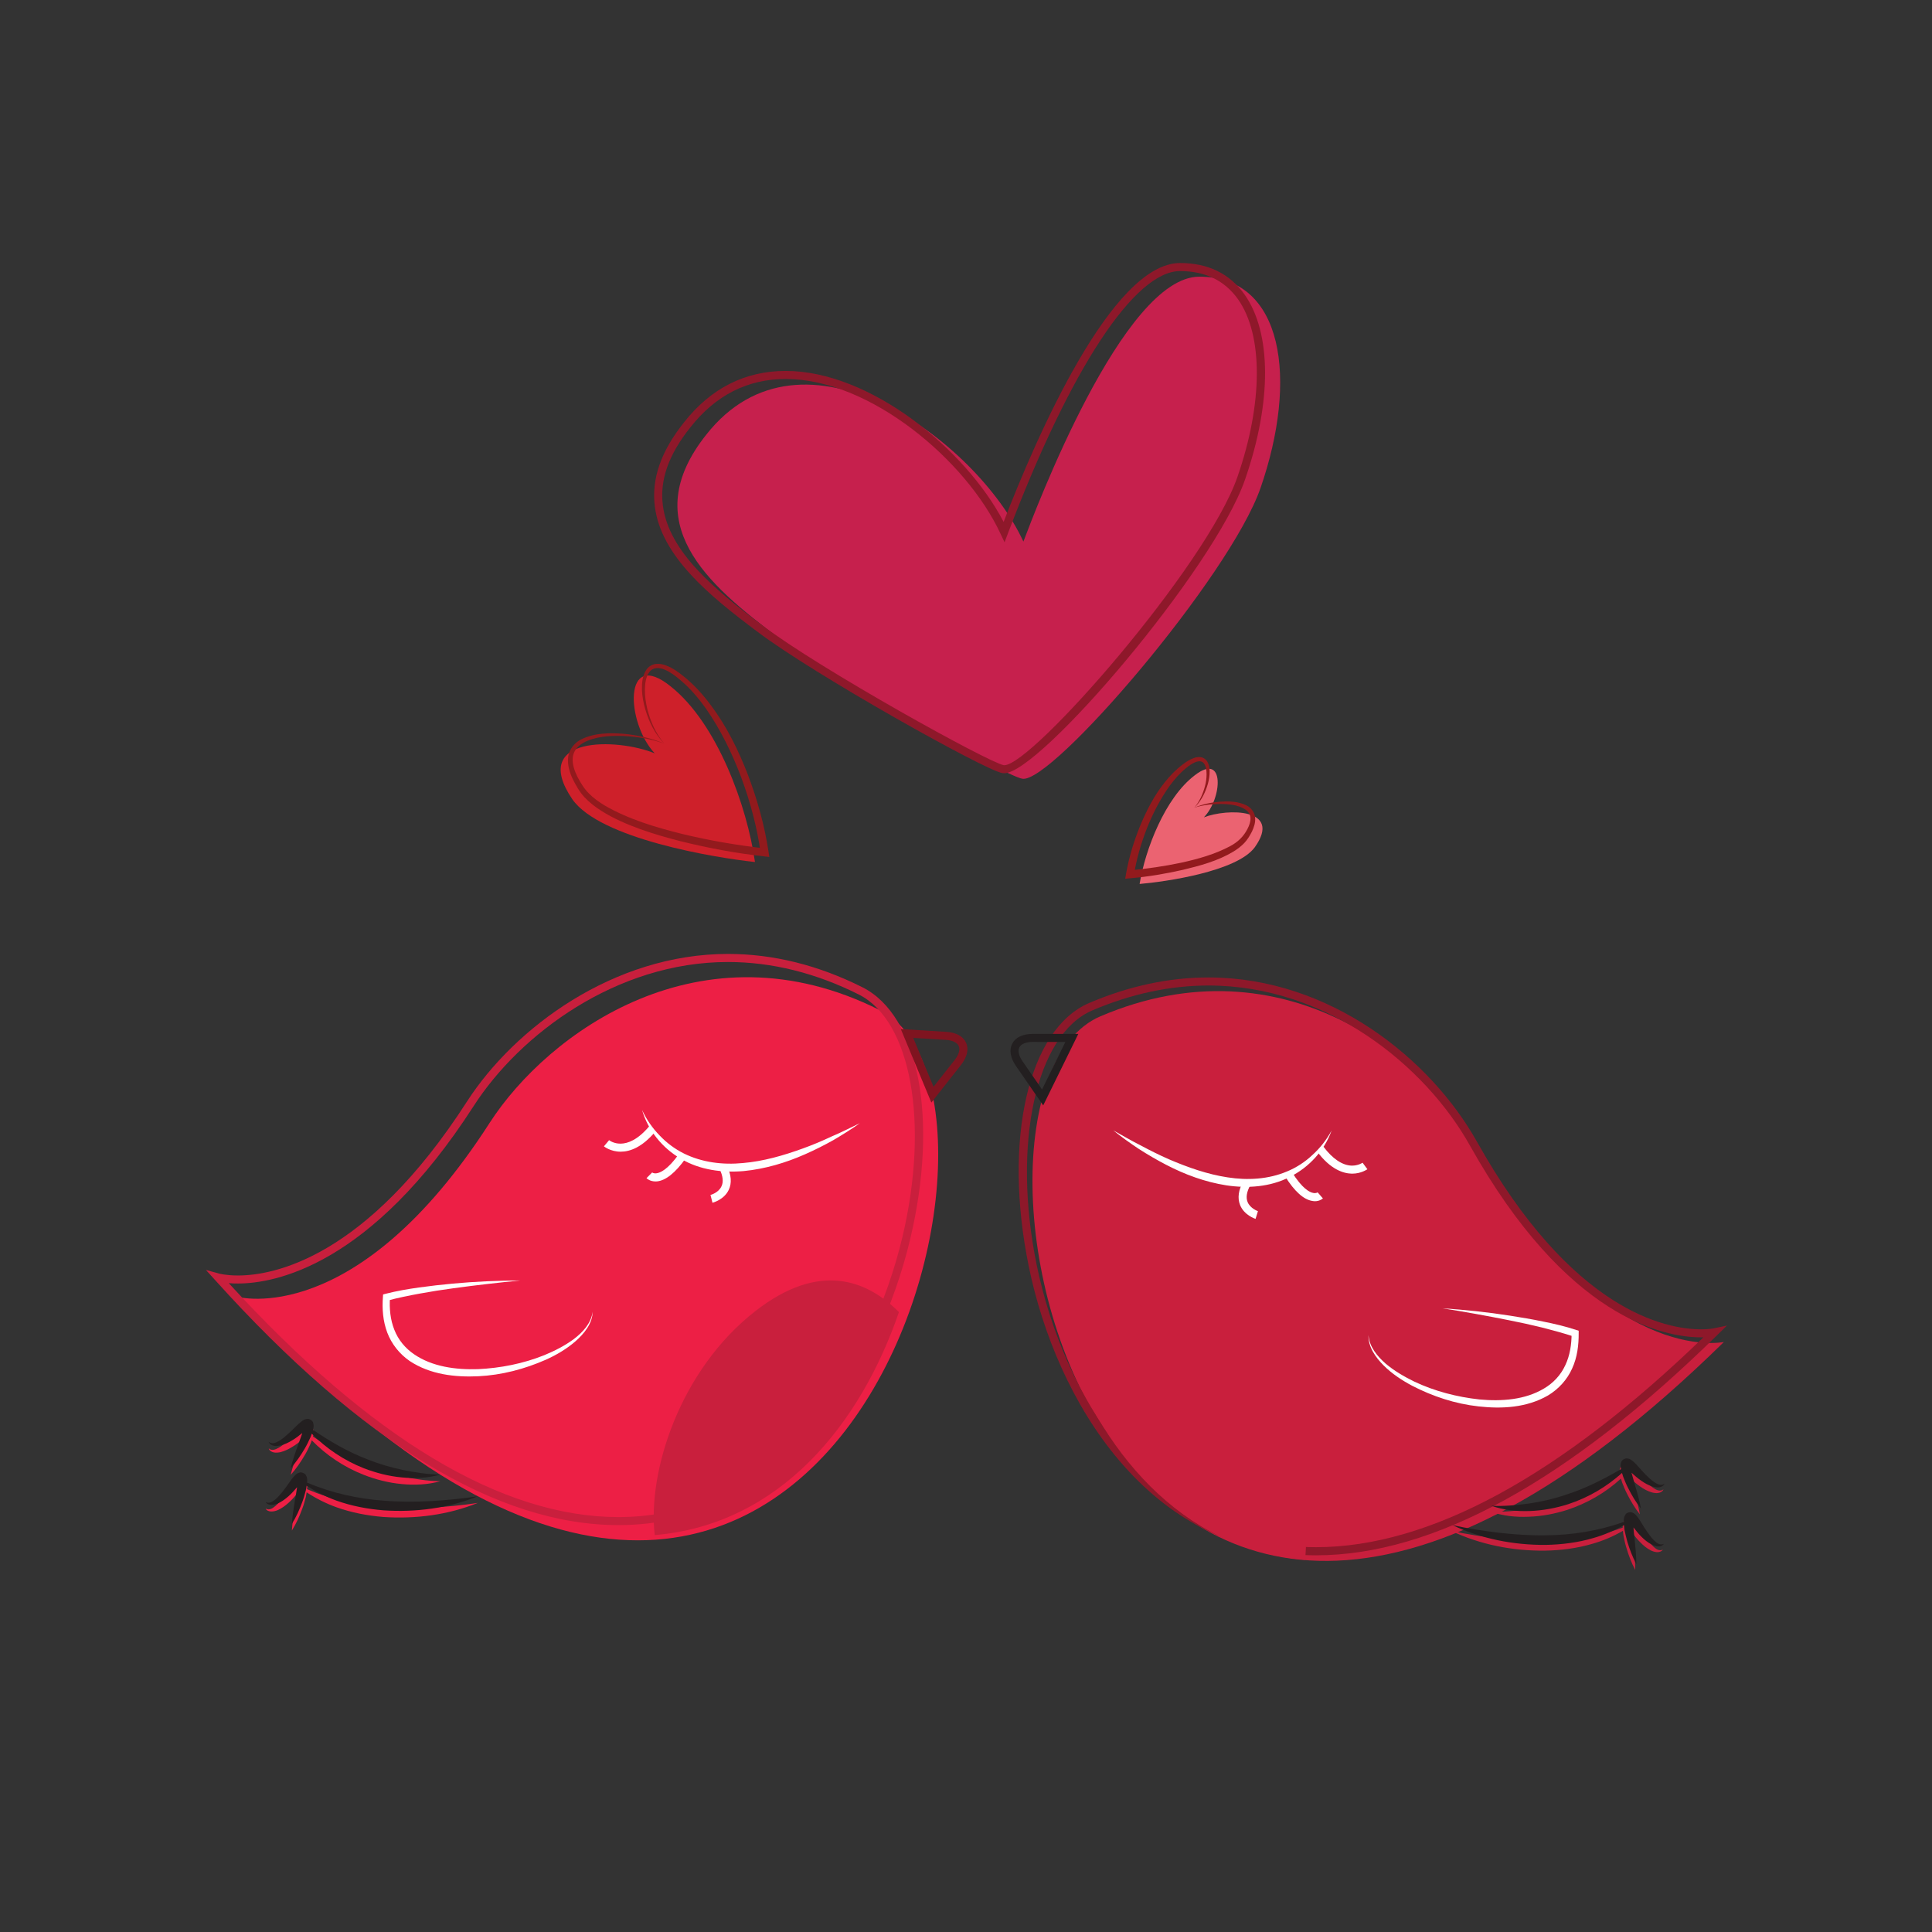 <?xml version="1.0" encoding="utf-8"?>
<!-- Generator: Adobe Illustrator 16.0.0, SVG Export Plug-In . SVG Version: 6.00 Build 0)  -->
<!DOCTYPE svg PUBLIC "-//W3C//DTD SVG 1.1//EN" "http://www.w3.org/Graphics/SVG/1.1/DTD/svg11.dtd">
<svg version="1.1" id="Layer_1" xmlns="http://www.w3.org/2000/svg" xmlns:xlink="http://www.w3.org/1999/xlink" x="0px" y="0px"
	 width="100px" height="100px" viewBox="0 0 100 100" enable-background="new 0 0 100 100" xml:space="preserve">
<rect x="0" y="0" width="100" height="100" fill="#333333" stroke="none"/>
<g>
	<g>
		<g>
			<g>
				<path fill="#ED1F45" d="M25.341,58.124c3.015-4.681,10.967-10.478,20.201-5.838c9.231,4.637-2.945,48.484-33.252,14.835
					C12.29,67.121,18.436,68.853,25.341,58.124z"/>
				<path fill="#C91F3D" d="M32.012,78.939c-6.276,0-13.296-4.268-20.872-12.676l-0.481-0.531l0.689,0.19
					c0.006,0,0.355,0.097,0.969,0.097l0,0c1.823,0,6.625-0.879,11.852-9.002c2.452-3.804,7.579-7.642,13.51-7.642
					c2.34,0,4.682,0.581,6.962,1.727c2.925,1.471,3.944,6.82,2.476,13.01c-1.619,6.838-6.544,14.827-15.098,14.827
					C32.018,78.939,32.015,78.939,32.012,78.939z M11.841,66.416c7.344,8.033,14.129,12.108,20.17,12.108c0.003,0,0.006,0,0.006,0
					c8.31-0.007,13.106-7.818,14.695-14.507c1.398-5.906,0.448-11.182-2.26-12.541c-2.223-1.116-4.504-1.683-6.775-1.683
					c-5.774,0-10.769,3.742-13.158,7.452c-5.338,8.292-10.311,9.189-12.204,9.189l0,0C12.139,66.435,11.976,66.429,11.841,66.416z"
					/>
				<path fill="#7F1420" d="M48.208,57.068l-1.583-3.805l2.35,0.145c0.511,0.029,0.878,0.232,1.031,0.566
					c0.147,0.333,0.054,0.743-0.265,1.146L48.208,57.068z M47.269,53.721l1.05,2.53l1.096-1.388c0.216-0.274,0.292-0.535,0.21-0.72
					c-0.084-0.184-0.328-0.299-0.677-0.32L47.269,53.721z"/>
				<path fill="#FFFFFF" d="M33.233,57.451c0.226,0.492,0.536,0.938,0.905,1.316c0.365,0.386,0.792,0.705,1.261,0.938
					c0.939,0.464,2.012,0.597,3.057,0.494c1.053-0.09,2.085-0.386,3.093-0.752c0.505-0.181,1.002-0.391,1.489-0.62
					c0.5-0.21,0.978-0.457,1.471-0.692c-0.445,0.316-0.908,0.603-1.377,0.879c-0.476,0.266-0.963,0.512-1.462,0.731
					c-0.999,0.442-2.067,0.761-3.174,0.869c-1.101,0.097-2.272-0.054-3.246-0.632C34.277,59.424,33.535,58.497,33.233,57.451z"/>
				<path fill="#FFFFFF" d="M32.126,59.611c-0.53,0-0.861-0.271-0.867-0.277l0.268-0.319l-0.132,0.157l0.132-0.157
					c0.036,0.027,0.884,0.691,2.07-0.711l0.319,0.271C33.227,59.395,32.599,59.611,32.126,59.611z"/>
				<path fill="#FFFFFF" d="M33.925,61.151c-0.286,0-0.442-0.151-0.463-0.169l0.295-0.297c0,0.003,0.075,0.065,0.22,0.044
					c0.183-0.018,0.583-0.18,1.173-1.01l0.339,0.239c-0.536,0.753-1.038,1.152-1.498,1.192
					C33.97,61.151,33.943,61.151,33.925,61.151z"/>
				<path fill="#FFFFFF" d="M36.877,62.255l-0.1-0.405l0.051,0.204l-0.054-0.204c0.006,0,0.415-0.108,0.569-0.445
					c0.112-0.229,0.078-0.531-0.097-0.897l0.377-0.174c0.231,0.48,0.265,0.903,0.096,1.254
					C37.476,62.102,36.901,62.246,36.877,62.255z"/>
				<path fill="#FFFFFF" d="M30.676,67.897c-0.015,0.613-0.439,1.131-0.882,1.521c-0.46,0.402-0.987,0.711-1.534,0.958
					c-1.102,0.486-2.29,0.8-3.505,0.859c-1.198,0.055-2.482-0.084-3.547-0.788c-0.523-0.358-0.939-0.879-1.164-1.474
					c-0.224-0.597-0.271-1.229-0.224-1.843l0.009-0.129l0.124-0.033c0.583-0.149,1.156-0.247,1.736-0.328
					c0.583-0.081,1.167-0.147,1.748-0.201c1.168-0.108,2.335-0.157,3.502-0.163c-1.161,0.114-2.32,0.247-3.472,0.404
					c-0.578,0.078-1.156,0.168-1.724,0.273c-0.569,0.104-1.146,0.22-1.691,0.367l0.133-0.163c-0.037,0.575,0.018,1.153,0.226,1.671
					c0.202,0.523,0.568,0.962,1.032,1.275c0.932,0.638,2.145,0.801,3.3,0.764c1.162-0.055,2.329-0.283,3.421-0.72
					c0.541-0.223,1.068-0.489,1.54-0.839C30.161,68.961,30.595,68.499,30.676,67.897z"/>
				<g>
					<path fill="#ED1F45" d="M22.305,78.039c-0.806,0.039-1.612,0.046-2.413-0.016c-1.372-0.099-2.72-0.396-4.001-0.944
						c0.005-0.036,0.012-0.065,0.012-0.102c-0.012-0.072,0.015-0.133-0.072-0.284c-0.043-0.095-0.244-0.168-0.325-0.125
						c-0.09,0.017-0.124,0.047-0.163,0.074c-0.066,0.051-0.105,0.094-0.147,0.143c-0.079,0.09-0.148,0.18-0.199,0.258
						c-0.111,0.169-0.232,0.326-0.349,0.481c-0.124,0.153-0.25,0.307-0.395,0.428c-0.138,0.114-0.313,0.241-0.502,0.133
						c0.045,0.099,0.174,0.152,0.292,0.149c0.121,0.003,0.232-0.029,0.337-0.072c0.208-0.096,0.384-0.223,0.547-0.37
						c0.163-0.141,0.304-0.304,0.442-0.46c0.003-0.006,0.003-0.006,0.006-0.006c-0.003,0.023-0.006,0.048-0.009,0.072
						c-0.024,0.192-0.066,0.391-0.099,0.595c-0.066,0.398-0.132,0.808-0.16,1.229c0.226-0.36,0.395-0.74,0.539-1.131
						c0.076-0.195,0.126-0.398,0.184-0.605c0.018-0.081,0.03-0.159,0.042-0.244c0.475,0.313,0.996,0.578,1.537,0.771
						c0.789,0.283,1.616,0.439,2.446,0.506c1.664,0.11,3.346-0.109,4.877-0.729C23.925,77.916,23.112,77.988,22.305,78.039z"/>
					<path fill="#ED1F45" d="M14.176,75.178c0.114,0.023,0.231,0.007,0.343-0.015c0.219-0.058,0.421-0.154,0.602-0.269
						c0.19-0.108,0.355-0.241,0.518-0.372c0.002-0.007,0.002-0.007,0.005-0.007c-0.005,0.023-0.012,0.043-0.018,0.066
						c-0.061,0.193-0.139,0.376-0.202,0.572c-0.141,0.378-0.277,0.77-0.376,1.182c0.283-0.315,0.518-0.659,0.729-1.021
						c0.108-0.18,0.195-0.366,0.285-0.562c0.031-0.063,0.052-0.136,0.076-0.201c0.749,0.772,1.673,1.387,2.687,1.786
						c0.629,0.244,1.291,0.415,1.965,0.477c0.665,0.065,1.354,0.035,1.997-0.146c-0.667-0.012-1.312-0.114-1.94-0.24
						c-0.629-0.133-1.246-0.313-1.842-0.554c-0.99-0.379-1.908-0.914-2.804-1.517c0.006-0.029,0.019-0.06,0.021-0.09
						c0.005-0.072,0.036-0.127-0.018-0.295c-0.024-0.1-0.208-0.205-0.298-0.184c-0.093,0.002-0.129,0.029-0.171,0.045
						c-0.073,0.042-0.124,0.079-0.169,0.114c-0.093,0.076-0.177,0.157-0.244,0.223c-0.138,0.145-0.286,0.276-0.43,0.409
						s-0.295,0.259-0.46,0.353c-0.156,0.087-0.352,0.183-0.52,0.039C13.938,75.082,14.059,75.157,14.176,75.178z"/>
				</g>
				<g>
					<path fill="#231F20" d="M22.305,77.697c-0.806,0.038-1.612,0.044-2.413-0.02c-1.372-0.1-2.72-0.394-4.001-0.941
						c0.005-0.035,0.012-0.066,0.012-0.103c-0.012-0.068,0.015-0.133-0.072-0.282c-0.043-0.097-0.244-0.169-0.325-0.13
						c-0.09,0.021-0.124,0.052-0.163,0.075c-0.066,0.055-0.105,0.096-0.147,0.145c-0.079,0.09-0.148,0.181-0.199,0.26
						c-0.111,0.168-0.232,0.323-0.349,0.48c-0.124,0.152-0.25,0.307-0.395,0.427c-0.138,0.115-0.313,0.241-0.502,0.133
						c0.045,0.1,0.174,0.151,0.292,0.151c0.121,0.003,0.232-0.034,0.337-0.073c0.208-0.096,0.384-0.226,0.547-0.369
						c0.163-0.142,0.304-0.304,0.442-0.464c0.003-0.003,0.003-0.003,0.006-0.003c-0.003,0.024-0.006,0.044-0.009,0.068
						c-0.024,0.195-0.066,0.396-0.099,0.594c-0.066,0.402-0.132,0.812-0.16,1.232c0.226-0.36,0.395-0.739,0.539-1.131
						c0.076-0.198,0.126-0.397,0.184-0.608c0.018-0.077,0.03-0.155,0.042-0.239c0.475,0.313,0.996,0.575,1.537,0.771
						c0.789,0.282,1.616,0.438,2.446,0.505c1.664,0.111,3.346-0.108,4.877-0.728C23.925,77.572,23.112,77.646,22.305,77.697z"/>
					<path fill="#231F20" d="M14.176,74.835c0.114,0.024,0.231,0.006,0.343-0.019c0.219-0.055,0.421-0.149,0.602-0.264
						c0.19-0.108,0.355-0.241,0.518-0.374c0.002-0.006,0.002-0.006,0.005-0.006c-0.005,0.024-0.012,0.043-0.018,0.065
						c-0.061,0.19-0.139,0.377-0.202,0.572c-0.141,0.38-0.277,0.771-0.376,1.183c0.283-0.316,0.518-0.659,0.729-1.02
						c0.108-0.182,0.195-0.367,0.285-0.563c0.031-0.064,0.052-0.136,0.076-0.202c0.749,0.77,1.673,1.384,2.687,1.787
						c0.629,0.241,1.291,0.415,1.965,0.476c0.665,0.066,1.354,0.037,1.997-0.145c-0.667-0.012-1.312-0.114-1.94-0.241
						c-0.629-0.133-1.246-0.313-1.842-0.554c-0.99-0.378-1.908-0.914-2.804-1.52c0.006-0.029,0.019-0.057,0.021-0.093
						c0.005-0.066,0.036-0.121-0.018-0.289c-0.024-0.102-0.208-0.207-0.298-0.186c-0.093,0.006-0.129,0.03-0.171,0.047
						c-0.073,0.037-0.124,0.079-0.169,0.116c-0.093,0.071-0.177,0.155-0.244,0.222c-0.138,0.145-0.286,0.277-0.43,0.408
						c-0.145,0.13-0.295,0.26-0.46,0.353c-0.156,0.087-0.352,0.185-0.52,0.04C13.938,74.738,14.059,74.811,14.176,74.835z"/>
				</g>
			</g>
			<g>
				<path fill="#C91F3D" d="M76.756,59.677c-2.721-4.858-10.3-11.134-19.805-7.07c-9.498,4.06-0.042,48.573,32.277,16.854
					C89.229,69.461,82.988,70.809,76.756,59.677z"/>
				<path fill="#8E182A" d="M68.114,80.503c-8.714,0-13.452-8.058-14.866-14.958c-1.34-6.548-0.027-12.281,3.126-13.63
					c2.052-0.878,4.131-1.322,6.177-1.322c6.313,0,11.524,4.263,13.888,8.489c4.914,8.772,9.768,9.724,11.623,9.724
					c0.401,0,0.624-0.049,0.627-0.049l0.697-0.146l-0.508,0.499C81.173,76.67,74.191,80.503,68.114,80.503z M62.551,51.01
					c-1.991,0-4.014,0.434-6.015,1.289c-2.921,1.25-4.158,6.908-2.879,13.164c1.381,6.745,5.996,14.619,14.457,14.619
					c5.853,0,12.598-3.652,20.053-10.861c-0.035,0-0.066,0-0.105,0c-1.932,0-6.962-0.969-11.983-9.936
					C73.773,55.164,68.694,51.01,62.551,51.01z"/>
				<path fill="#231F20" d="M53.996,57.216l-1.41-2.039c-0.292-0.424-0.361-0.836-0.19-1.163c0.169-0.323,0.545-0.5,1.063-0.5
					l2.354,0.001L53.996,57.216z M53.458,53.929c-0.349,0-0.602,0.104-0.694,0.279c-0.094,0.179-0.033,0.445,0.168,0.732
					l1.005,1.452l1.206-2.461L53.458,53.929z"/>
				<path fill="#FFFFFF" d="M68.923,58.516c-0.366,1.028-1.164,1.907-2.169,2.406c-1.008,0.518-2.188,0.597-3.279,0.431
					c-1.099-0.171-2.146-0.559-3.114-1.063c-0.487-0.253-0.96-0.529-1.417-0.823c-0.451-0.301-0.896-0.615-1.318-0.957
					c0.477,0.264,0.941,0.54,1.424,0.781c0.476,0.256,0.956,0.494,1.447,0.711c0.983,0.421,1.998,0.781,3.041,0.938
					c1.038,0.163,2.115,0.103,3.081-0.307c0.484-0.198,0.934-0.493,1.315-0.854C68.327,59.424,68.665,58.993,68.923,58.516z"/>
				<path fill="#FFFFFF" d="M69.991,60.748c-0.013,0-0.023,0-0.032,0c-0.434-0.013-1.096-0.217-1.788-1.15l0.331-0.246
					c0.47,0.626,0.978,0.969,1.466,0.981c0.331,0.003,0.556-0.147,0.559-0.151l0.25,0.338
					C70.759,60.525,70.458,60.748,69.991,60.748z"/>
				<path fill="#FFFFFF" d="M68.054,62.175c-0.039,0-0.078-0.007-0.12-0.013c-0.454-0.066-0.93-0.494-1.42-1.275l0.354-0.223
					c0.535,0.865,0.927,1.053,1.107,1.083c0.147,0.029,0.22-0.03,0.226-0.03l0.273,0.313C68.454,62.048,68.307,62.175,68.054,62.175
					z"/>
				<path fill="#FFFFFF" d="M64.987,63.089c-0.021-0.007-0.589-0.189-0.8-0.716c-0.145-0.361-0.087-0.783,0.175-1.253l0.363,0.206
					c-0.195,0.352-0.247,0.648-0.15,0.89c0.139,0.34,0.536,0.473,0.536,0.473L64.987,63.089z"/>
				<path fill="#FFFFFF" d="M70.833,69.103c0.04,0.604,0.452,1.093,0.882,1.473c0.445,0.378,0.957,0.673,1.484,0.933
					c1.061,0.502,2.214,0.799,3.372,0.926c1.153,0.108,2.368,0.019,3.34-0.562c0.48-0.28,0.873-0.695,1.107-1.207
					c0.241-0.505,0.328-1.077,0.328-1.655l0.12,0.171c-0.532-0.177-1.102-0.328-1.661-0.472c-0.563-0.139-1.132-0.262-1.703-0.375
					c-1.144-0.228-2.289-0.437-3.441-0.618c1.164,0.078,2.325,0.198,3.483,0.38c0.578,0.09,1.156,0.187,1.731,0.307
					c0.573,0.114,1.143,0.246,1.718,0.437l0.119,0.038v0.133c0.003,0.607-0.071,1.242-0.339,1.823
					c-0.256,0.578-0.708,1.071-1.252,1.396c-1.106,0.638-2.393,0.698-3.586,0.565c-1.213-0.133-2.377-0.518-3.446-1.071
					c-0.531-0.283-1.041-0.619-1.471-1.048C71.201,70.258,70.81,69.715,70.833,69.103z"/>
				<g>
					<path fill="#C91F3D" d="M85.573,80.047c-0.138-0.133-0.252-0.293-0.363-0.453c-0.111-0.162-0.223-0.33-0.322-0.499
						c-0.049-0.084-0.108-0.18-0.183-0.276c-0.037-0.045-0.076-0.096-0.14-0.15c-0.033-0.023-0.066-0.054-0.156-0.084
						c-0.078-0.046-0.286,0.018-0.331,0.108c-0.094,0.15-0.075,0.21-0.087,0.28c0,0.038,0,0.068,0,0.098
						c-1.315,0.47-2.675,0.684-4.053,0.696c-0.801,0.015-1.604-0.04-2.407-0.13c-0.8-0.103-1.604-0.223-2.409-0.397
						c1.492,0.71,3.158,1.035,4.828,1.022c0.83-0.014,1.667-0.119,2.468-0.354c0.557-0.157,1.092-0.386,1.585-0.675
						c0.006,0.084,0.013,0.168,0.027,0.247c0.043,0.211,0.084,0.415,0.146,0.613c0.118,0.403,0.263,0.795,0.464,1.168
						c0-0.428-0.035-0.837-0.081-1.239c-0.018-0.206-0.052-0.404-0.061-0.603c-0.003-0.024-0.003-0.048-0.003-0.072
						c0,0.007,0,0.007,0,0.007c0.13,0.168,0.259,0.337,0.416,0.486c0.149,0.157,0.322,0.296,0.523,0.404
						c0.103,0.048,0.211,0.09,0.331,0.096c0.116,0.007,0.246-0.036,0.301-0.132C85.872,80.305,85.703,80.166,85.573,80.047z"/>
					<path fill="#C91F3D" d="M79.122,78.506c0.678-0.019,1.349-0.151,1.993-0.353c1.031-0.34,1.994-0.894,2.785-1.622
						c0.021,0.072,0.043,0.146,0.064,0.211c0.078,0.198,0.155,0.391,0.252,0.578c0.188,0.372,0.402,0.734,0.665,1.065
						c-0.076-0.422-0.189-0.818-0.304-1.21c-0.052-0.192-0.117-0.385-0.166-0.577c-0.003-0.024-0.008-0.049-0.016-0.07
						c0.003,0.003,0.003,0.003,0.003,0.003c0.16,0.146,0.316,0.289,0.497,0.409c0.175,0.127,0.37,0.235,0.584,0.301
						c0.111,0.03,0.229,0.055,0.346,0.036c0.117-0.012,0.238-0.077,0.274-0.186c-0.178,0.131-0.367,0.03-0.519-0.072
						c-0.158-0.104-0.301-0.241-0.439-0.377c-0.134-0.142-0.272-0.285-0.402-0.436c-0.063-0.072-0.141-0.156-0.226-0.235
						c-0.048-0.041-0.097-0.084-0.165-0.125c-0.04-0.019-0.078-0.043-0.168-0.055c-0.085-0.03-0.277,0.063-0.309,0.161
						c-0.065,0.163-0.038,0.22-0.035,0.29c0.002,0.035,0.008,0.06,0.013,0.093c-0.931,0.548-1.882,1.025-2.893,1.345
						c-0.607,0.198-1.233,0.343-1.868,0.439c-0.641,0.087-1.29,0.15-1.952,0.117C77.769,78.463,78.449,78.535,79.122,78.506z"/>
				</g>
				<g>
					<path fill="#231F20" d="M85.628,79.745c-0.139-0.132-0.253-0.289-0.366-0.452c-0.109-0.161-0.22-0.323-0.32-0.499
						c-0.048-0.081-0.108-0.177-0.18-0.27c-0.037-0.049-0.078-0.1-0.143-0.154c-0.033-0.027-0.065-0.057-0.155-0.087
						c-0.079-0.043-0.287,0.017-0.328,0.108c-0.093,0.149-0.079,0.21-0.09,0.282c0,0.036,0,0.065,0,0.1
						c-1.315,0.47-2.675,0.683-4.054,0.695c-0.797,0.012-1.604-0.043-2.406-0.133c-0.801-0.097-1.604-0.217-2.407-0.396
						c1.489,0.712,3.156,1.034,4.822,1.025c0.833-0.016,1.671-0.118,2.474-0.357c0.554-0.157,1.086-0.386,1.582-0.668
						c0.009,0.081,0.017,0.161,0.027,0.247c0.043,0.206,0.087,0.407,0.147,0.613c0.118,0.396,0.265,0.787,0.466,1.161
						c-0.002-0.421-0.041-0.833-0.084-1.239c-0.017-0.206-0.051-0.404-0.06-0.603c-0.003-0.024-0.003-0.041-0.003-0.065
						c0,0,0,0,0,0.006c0.13,0.162,0.258,0.336,0.415,0.487c0.149,0.15,0.322,0.294,0.523,0.396c0.103,0.049,0.214,0.093,0.331,0.101
						s0.247-0.04,0.301-0.136C85.926,80.004,85.758,79.868,85.628,79.745z"/>
					<path fill="#231F20" d="M79.177,78.21c0.678-0.023,1.348-0.149,1.993-0.354c1.031-0.337,1.991-0.896,2.784-1.618
						c0.021,0.065,0.043,0.139,0.064,0.204c0.078,0.198,0.155,0.391,0.253,0.578c0.187,0.373,0.399,0.734,0.664,1.065
						c-0.075-0.415-0.189-0.813-0.304-1.204c-0.051-0.198-0.117-0.391-0.165-0.584c-0.006-0.023-0.009-0.045-0.019-0.065
						c0.006,0,0.006,0,0.01,0.006c0.155,0.139,0.313,0.282,0.496,0.405c0.172,0.124,0.367,0.232,0.584,0.301
						c0.108,0.03,0.226,0.052,0.343,0.04c0.116-0.019,0.238-0.084,0.273-0.187c-0.177,0.127-0.366,0.023-0.518-0.073
						c-0.158-0.108-0.302-0.239-0.439-0.378c-0.136-0.146-0.274-0.284-0.402-0.437c-0.064-0.075-0.139-0.157-0.229-0.238
						c-0.042-0.041-0.093-0.081-0.161-0.123c-0.04-0.021-0.076-0.045-0.169-0.057c-0.086-0.03-0.281,0.065-0.311,0.162
						c-0.066,0.163-0.036,0.223-0.036,0.294c0.006,0.03,0.012,0.061,0.019,0.092c-0.933,0.546-1.885,1.022-2.895,1.341
						c-0.604,0.206-1.234,0.347-1.869,0.442c-0.638,0.087-1.287,0.148-1.951,0.117C77.822,78.162,78.506,78.234,79.177,78.21z"/>
				</g>
			</g>
			<g>
				<g>
					<path fill="#C6204D" d="M52.971,28.032c-2.434-5.246-11.436-11.863-16.41-5.539c-3.641,4.57,0.04,7.75,3.746,10.523
						c2.922,2.217,11.698,7.133,12.604,7.29c1.513,0.296,10.737-10.451,12.335-15.051c1.944-5.612,1.21-10.934-3.171-10.934
						C58.125,14.318,53.578,26.438,52.971,28.032"/>
				</g>
			</g>
			<path fill="#8E182A" d="M51.98,40.023L51.98,40.023c-0.035,0-0.072-0.004-0.104-0.009c-0.921-0.161-9.719-5.077-12.691-7.33
				c-2.498-1.869-4.965-3.907-5.29-6.46c-0.184-1.43,0.31-2.855,1.507-4.36c1.39-1.768,3.162-2.665,5.268-2.665
				c4.351,0,9.303,4.032,11.277,7.814c1.667-4.319,5.59-13.399,9.131-13.399l0,0c1.447,0,2.569,0.546,3.337,1.625
				c1.408,1.986,1.421,5.57,0.027,9.586C62.84,29.449,53.822,40.023,51.98,40.023z M40.671,19.616c-1.974,0-3.635,0.843-4.94,2.507
				c-1.128,1.411-1.592,2.735-1.42,4.047c0.307,2.392,2.699,4.366,5.121,6.18c3.035,2.302,11.746,7.119,12.517,7.254l0.032,0.003
				c1.447,0,10.472-10.31,12.068-14.921c1.33-3.83,1.339-7.357,0.024-9.206c-0.687-0.96-1.69-1.449-2.994-1.449l0,0
				c-2.35,0-5.671,5.048-8.882,13.507l-0.201,0.531l-0.211-0.446C50.028,23.835,45.034,19.616,40.671,19.616z"/>
		</g>
		<g>
			<g>
				<path fill="#CE202A" d="M33.889,38.993c-1.919-0.795-6.511-0.927-4.263,2.38c1.435,2.042,7.351,3.021,9.451,3.245
					c-0.4-2.876-1.953-7.172-4.351-9.08C32.231,33.505,32.403,37.417,33.889,38.993z"/>
			</g>
			<path fill="#921A1D" d="M34.389,38.493c-0.68-0.247-1.408-0.362-2.124-0.398c-0.713-0.025-1.469,0.021-2.076,0.355
				c-0.3,0.166-0.517,0.444-0.544,0.772c-0.03,0.328,0.087,0.667,0.238,0.978c0.163,0.307,0.352,0.625,0.59,0.86
				c0.24,0.247,0.529,0.453,0.83,0.635c1.23,0.71,2.636,1.131,4.032,1.476c1.399,0.339,2.834,0.581,4.26,0.743l-0.223,0.233
				c-0.186-1.323-0.535-2.63-0.999-3.889c-0.472-1.256-1.065-2.472-1.826-3.572c-0.388-0.543-0.819-1.057-1.331-1.484
				c-0.255-0.22-0.517-0.415-0.809-0.539c-0.292-0.129-0.623-0.126-0.798,0.126c-0.18,0.244-0.225,0.59-0.229,0.916
				c-0.003,0.333,0.049,0.664,0.124,0.992C33.669,37.344,33.943,37.98,34.389,38.493z M34.389,38.493
				c-0.478-0.484-0.794-1.114-0.987-1.769c-0.096-0.328-0.16-0.667-0.175-1.015c-0.005-0.345,0.012-0.712,0.223-1.035
				c0.105-0.159,0.289-0.283,0.487-0.307c0.198-0.026,0.382,0.016,0.551,0.083c0.337,0.129,0.628,0.339,0.893,0.554
				c0.542,0.432,1.005,0.95,1.415,1.5c0.828,1.104,1.435,2.348,1.925,3.622c0.484,1.28,0.854,2.604,1.059,3.965l0.04,0.265
				l-0.268-0.03c-1.456-0.16-2.892-0.431-4.312-0.781c-0.71-0.179-1.414-0.384-2.106-0.631c-0.689-0.251-1.373-0.542-2.001-0.94
				c-0.316-0.2-0.617-0.429-0.878-0.707c-0.268-0.291-0.445-0.612-0.614-0.951c-0.157-0.338-0.28-0.718-0.234-1.12
				c0.042-0.411,0.339-0.758,0.68-0.928c0.695-0.34,1.459-0.34,2.184-0.288C32.999,38.048,33.721,38.202,34.389,38.493z"/>
		</g>
		<g>
			<g>
				<path fill="#EB6371" d="M62.31,42.306c1.213-0.47,4.089-0.487,2.636,1.55c-0.927,1.258-4.643,1.787-5.96,1.898
					c0.292-1.795,1.323-4.461,2.85-5.621C63.423,38.897,63.261,41.343,62.31,42.306z"/>
			</g>
			<path fill="#921A1D" d="M61.813,41.809c0.419-0.182,0.873-0.277,1.333-0.314c0.454-0.027,0.933-0.026,1.384,0.198
				c0.217,0.111,0.412,0.348,0.434,0.62c0.027,0.266-0.061,0.508-0.162,0.725c-0.108,0.211-0.232,0.423-0.4,0.599
				c-0.178,0.182-0.364,0.32-0.568,0.445c-0.815,0.488-1.722,0.727-2.609,0.941c-0.896,0.203-1.8,0.357-2.717,0.435l-0.268,0.026
				l0.045-0.263c0.15-0.854,0.406-1.682,0.729-2.479c0.331-0.795,0.728-1.569,1.272-2.25c0.271-0.338,0.574-0.657,0.927-0.921
				c0.168-0.129,0.361-0.259,0.581-0.336c0.108-0.038,0.234-0.065,0.366-0.042c0.133,0.019,0.259,0.11,0.322,0.217
				c0.136,0.221,0.136,0.456,0.124,0.672c-0.016,0.22-0.063,0.432-0.133,0.638C62.337,41.128,62.124,41.517,61.813,41.809z
				 M61.813,41.809c0.276-0.322,0.451-0.718,0.557-1.119c0.055-0.201,0.082-0.409,0.082-0.614c0-0.2-0.027-0.412-0.13-0.553
				c-0.1-0.142-0.274-0.145-0.451-0.072c-0.182,0.072-0.34,0.189-0.5,0.323c-0.319,0.26-0.589,0.576-0.836,0.91
				c-0.481,0.674-0.867,1.423-1.174,2.199c-0.304,0.776-0.538,1.585-0.668,2.404l-0.223-0.237c0.894-0.083,1.79-0.21,2.669-0.397
				c0.876-0.192,1.754-0.439,2.527-0.853c0.389-0.206,0.692-0.486,0.896-0.882c0.1-0.188,0.172-0.392,0.162-0.584
				c-0.009-0.189-0.126-0.352-0.304-0.458c-0.358-0.217-0.83-0.263-1.272-0.263C62.701,41.616,62.244,41.67,61.813,41.809z"/>
		</g>
	</g>
	<path fill="#C91F3D" d="M62.346,69.148c-3.315-2.588-5.782-1.615-7.44,0.051c1.991,5.798,6.162,10.985,12.64,11.539
		C67.93,77.453,66.249,72.189,62.346,69.148z"/>
	<path fill="#C91F3D" d="M39.091,67.867c3.316-2.588,5.78-1.613,7.438,0.047c-1.992,5.801-6.159,10.994-12.64,11.542
		C33.507,76.17,35.189,70.911,39.091,67.867z"/>
</g>
</svg>
